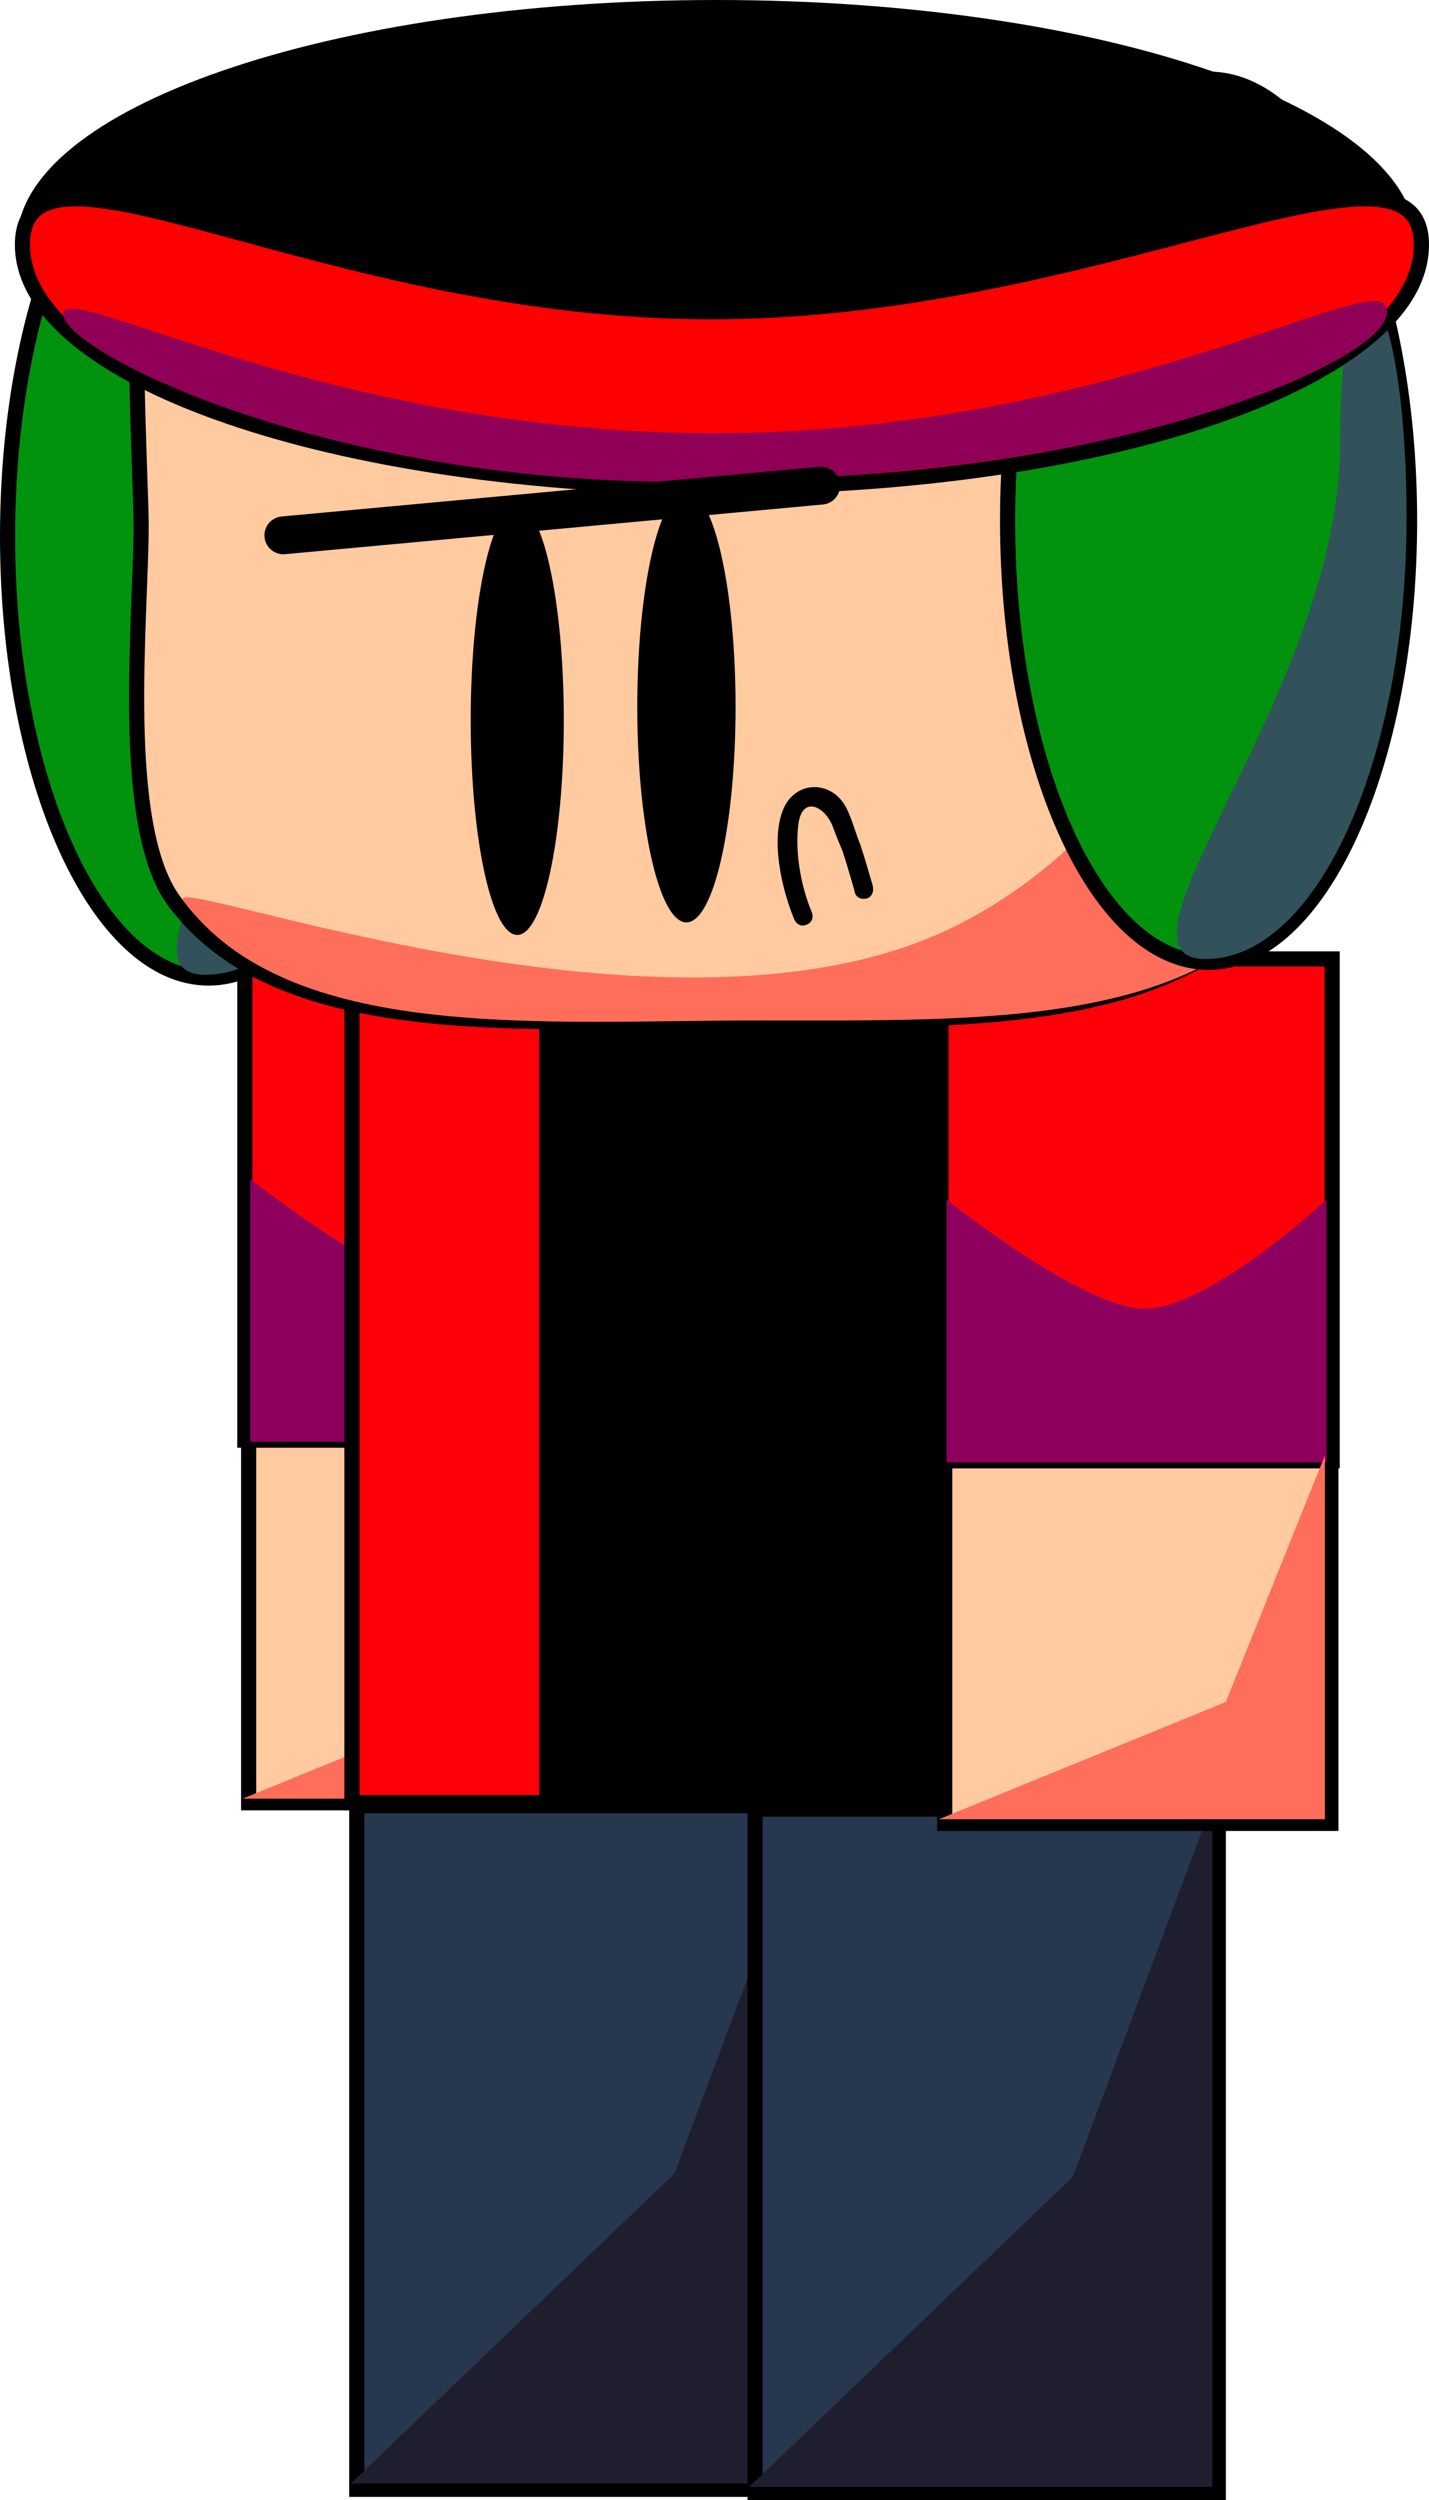 <svg version="1.1" xmlns="http://www.w3.org/2000/svg" xmlns:xlink="http://www.w3.org/1999/xlink" width="188.73" height="330.16" viewBox="0,0,188.73,330.16"><g transform="translate(-228.505,-45.45)"><g data-paper-data="{&quot;isPaintingLayer&quot;:true}" fill-rule="nonzero" stroke-linejoin="miter" stroke-miterlimit="10" stroke-dasharray="" stroke-dashoffset="0" style="mix-blend-mode: normal"><g data-paper-data="{&quot;index&quot;:null}" stroke="#000000" stroke-linecap="butt"><path d="M261.342,283.507v-48.06h50.997v48.06z" fill="#ffcaa0" stroke-width="2"/><g><path d="M260.844,235.626v-66.27h51.662v66.27z" fill="#ff0008" stroke-width="2"/><path d="M311.763,235.839c0,0 -16.955,0 -25.365,0c-8.321,0 -24.831,0 -24.831,0v-34.71c0,0 18.034,14.418 26.166,14.418c8.577,0 24.03,-14.418 24.03,-14.418v34.71z" fill="#8d005e" stroke-width="0"/></g><path d="M260.551,282.962l37.914,-15.486l13.083,-32.574v48.06z" fill="#ff6e5b" stroke-width="0"/></g><g data-paper-data="{&quot;index&quot;:null}" stroke="#000000" stroke-linecap="butt"><path d="M256.049,57.974c14.66,0 26.544,26.108 26.544,58.313c0,32.205 -11.884,58.313 -26.544,58.313c-14.66,0 -26.544,-26.108 -26.544,-58.313c0,-32.205 11.884,-58.313 26.544,-58.313z" fill="#01930e" stroke-width="2"/><path d="M282.191,115.853c0,32.205 -11.884,58.313 -26.544,58.313c-14.66,0 17.766,-35.722 17.766,-67.927c0,-32.205 8.778,-22.591 8.778,9.614z" fill="#31525b" stroke-width="0"/></g><g data-paper-data="{&quot;index&quot;:null}" stroke="#000000" stroke-linecap="butt"><path d="M275.623,374.166v-90.271h61.179v90.271z" fill="#273750" stroke-width="2"/><path d="M274.836,373.409l42.752,-40.955l18.427,-49.316v90.271z" fill="#1f1e2e" stroke-width="0"/></g><path d="M274.985,283.483v-113.801h113.801v113.801z" data-paper-data="{&quot;index&quot;:null}" fill="#ff0008" stroke="#000000" stroke-width="2" stroke-linecap="butt"/><g data-paper-data="{&quot;index&quot;:null}" stroke="#000000" stroke-linecap="butt"><path d="M328.229,374.61v-90.271h61.179v90.271z" fill="#273750" stroke-width="2"/><path d="M327.442,373.853l42.752,-40.955l18.427,-49.316v90.271z" fill="#1f1e2e" stroke-width="0"/></g><g data-paper-data="{&quot;index&quot;:null}" fill="#000000" stroke="#000000" stroke-linecap="butt"><path d="M300.715,283.014v-111.683h61.179v111.683z" stroke-width="2"/><path d="M299.927,282.078l42.752,-50.67l18.427,-61.013v111.683z" stroke-width="0"/></g><g data-paper-data="{&quot;index&quot;:null}" stroke="#000000" stroke-linecap="butt"><path d="M353.279,286.231v-48.06h50.997v48.06z" fill="#ffcaa0" stroke-width="2"/><g><path d="M352.781,238.351v-66.27h51.662v66.27z" fill="#ff0008" stroke-width="2"/><path d="M403.7,238.563c0,0 -16.955,0 -25.365,0c-8.321,0 -24.831,0 -24.831,0v-34.71c0,0 18.034,14.418 26.166,14.418c8.577,0 24.03,-14.418 24.03,-14.418v34.71z" fill="#8d005e" stroke-width="0"/></g><path d="M352.488,285.687l37.914,-15.486l13.083,-32.574v48.06z" fill="#ff6e5b" stroke-width="0"/></g><g data-paper-data="{&quot;index&quot;:null}" stroke="#000000" stroke-linecap="butt"><path d="M406.933,114.718c0,11.103 -1.424,36.616 -7.375,45.778c-13.431,20.674 -41.943,19.693 -72.518,19.693c-28.918,0 -61.485,3.15 -75.509,-15.706c-7.374,-9.915 -4.385,-37.304 -4.385,-49.765c0,-3.486 -1.059,-26.299 -0.419,-29.638c6.002,-31.291 40.443,-35.833 80.313,-35.833c42.444,0 76.323,2.486 78.905,36.735c0.102,1.355 0.989,27.359 0.989,28.735z" fill="#ffcaa0" stroke-width="2"/><path d="M408.767,114.728c0,11.103 -1.424,36.616 -7.375,45.778c-13.431,20.674 -41.943,19.693 -72.518,19.693c-28.918,0 -62.138,3.041 -76.162,-15.815c-2.965,-3.986 62.967,21.272 100.416,4.09c47.787,-21.925 53.184,-101.94 54.65,-82.481c0.102,1.355 0.989,27.359 0.989,28.735z" fill="#ff6e5b" stroke-width="0"/></g><g data-paper-data="{&quot;index&quot;:null}" stroke="#000000" stroke-linecap="butt"><path d="M388.125,55.9c14.66,0 26.544,26.108 26.544,58.313c0,32.205 -11.884,58.313 -26.544,58.313c-14.66,0 -26.544,-26.108 -26.544,-58.313c0,-32.205 11.884,-58.313 26.544,-58.313z" fill="#01930e" stroke-width="2"/><path d="M414.267,113.779c0,32.205 -11.884,58.313 -26.544,58.313c-14.66,0 17.766,-35.722 17.766,-67.927c0,-32.205 8.778,-22.591 8.778,9.614z" fill="#31525b" stroke-width="0"/></g><g data-paper-data="{&quot;index&quot;:null}" stroke-linecap="butt"><path d="M230.743,77.428c0,-17.661 41.36,-31.978 92.381,-31.978c51.021,0 92.381,14.317 92.381,31.978c0,17.661 -41.36,31.978 -92.381,31.978c-51.021,0 -92.381,-14.317 -92.381,-31.978z" fill="#000000" stroke="none" stroke-width="NaN"/><path d="M322.421,86.621c51.021,0 93.813,-26.51 93.813,-8.849c0,17.661 -41.36,31.978 -92.381,31.978c-51.021,0 -92.381,-14.317 -92.381,-31.978c0,-17.661 39.928,8.849 90.948,8.849z" fill="#ff0000" stroke="#000000" stroke-width="2"/><path d="M322.793,102.655c51.021,0 86.277,-21.102 88.681,-16.878c2.328,4.09 -13.324,12.672 -38.819,18.156c-13.733,2.954 -30.575,4.586 -48.429,5.087c-51.021,1.433 -87.367,-17.191 -87.367,-22.051c0,-4.86 34.914,15.686 85.934,15.686z" fill="#900056" stroke="#000000" stroke-width="0"/></g><path d="M312.672,138.794c0,-15.718 2.905,-28.459 6.489,-28.459c3.584,0 6.489,12.742 6.489,28.459c0,15.718 -2.905,28.459 -6.489,28.459c-3.584,0 -6.489,-12.742 -6.489,-28.459z" data-paper-data="{&quot;index&quot;:null}" fill="#000000" stroke="none" stroke-width="0" stroke-linecap="butt"/><path d="M296.82,112.221c3.395,0 6.147,12.691 6.147,28.345c0,15.655 -2.752,28.345 -6.147,28.345c-3.395,0 -6.147,-12.691 -6.147,-28.345c0,-15.655 2.752,-28.345 6.147,-28.345z" data-paper-data="{&quot;index&quot;:null}" fill="#000000" stroke="none" stroke-width="0" stroke-linecap="butt"/><path d="M341.328,162.962c-0.512,-1.715 -0.985,-3.44 -1.551,-5.137c-0.481,-1.153 -0.831,-1.954 -1.257,-3.144c-0.97,-2.712 -4.12,-4.366 -4.591,-0.256c-0.425,3.708 0.365,8.088 1.792,11.49c0,0 0.481,1.154 -0.673,1.635c-1.154,0.481 -1.635,-0.673 -1.635,-0.673c-1.62,-3.91 -3.132,-10.308 -1.515,-14.44c1.573,-4.019 6.54,-4.031 8.421,-0.228c0.727,1.469 1.165,3.216 1.799,4.74c0.602,1.805 1.106,3.637 1.653,5.459l0.053,0.484c0,0 0,1.25 -1.25,1.25c-1.07,0 -1.224,-0.916 -1.246,-1.18z" data-paper-data="{&quot;index&quot;:null}" fill="#000000" stroke="none" stroke-width="0.5" stroke-linecap="butt"/><path d="M265.93,116.141l71.027,-6.564" fill="none" stroke="#000000" stroke-width="5" stroke-linecap="round"/></g></g></svg>